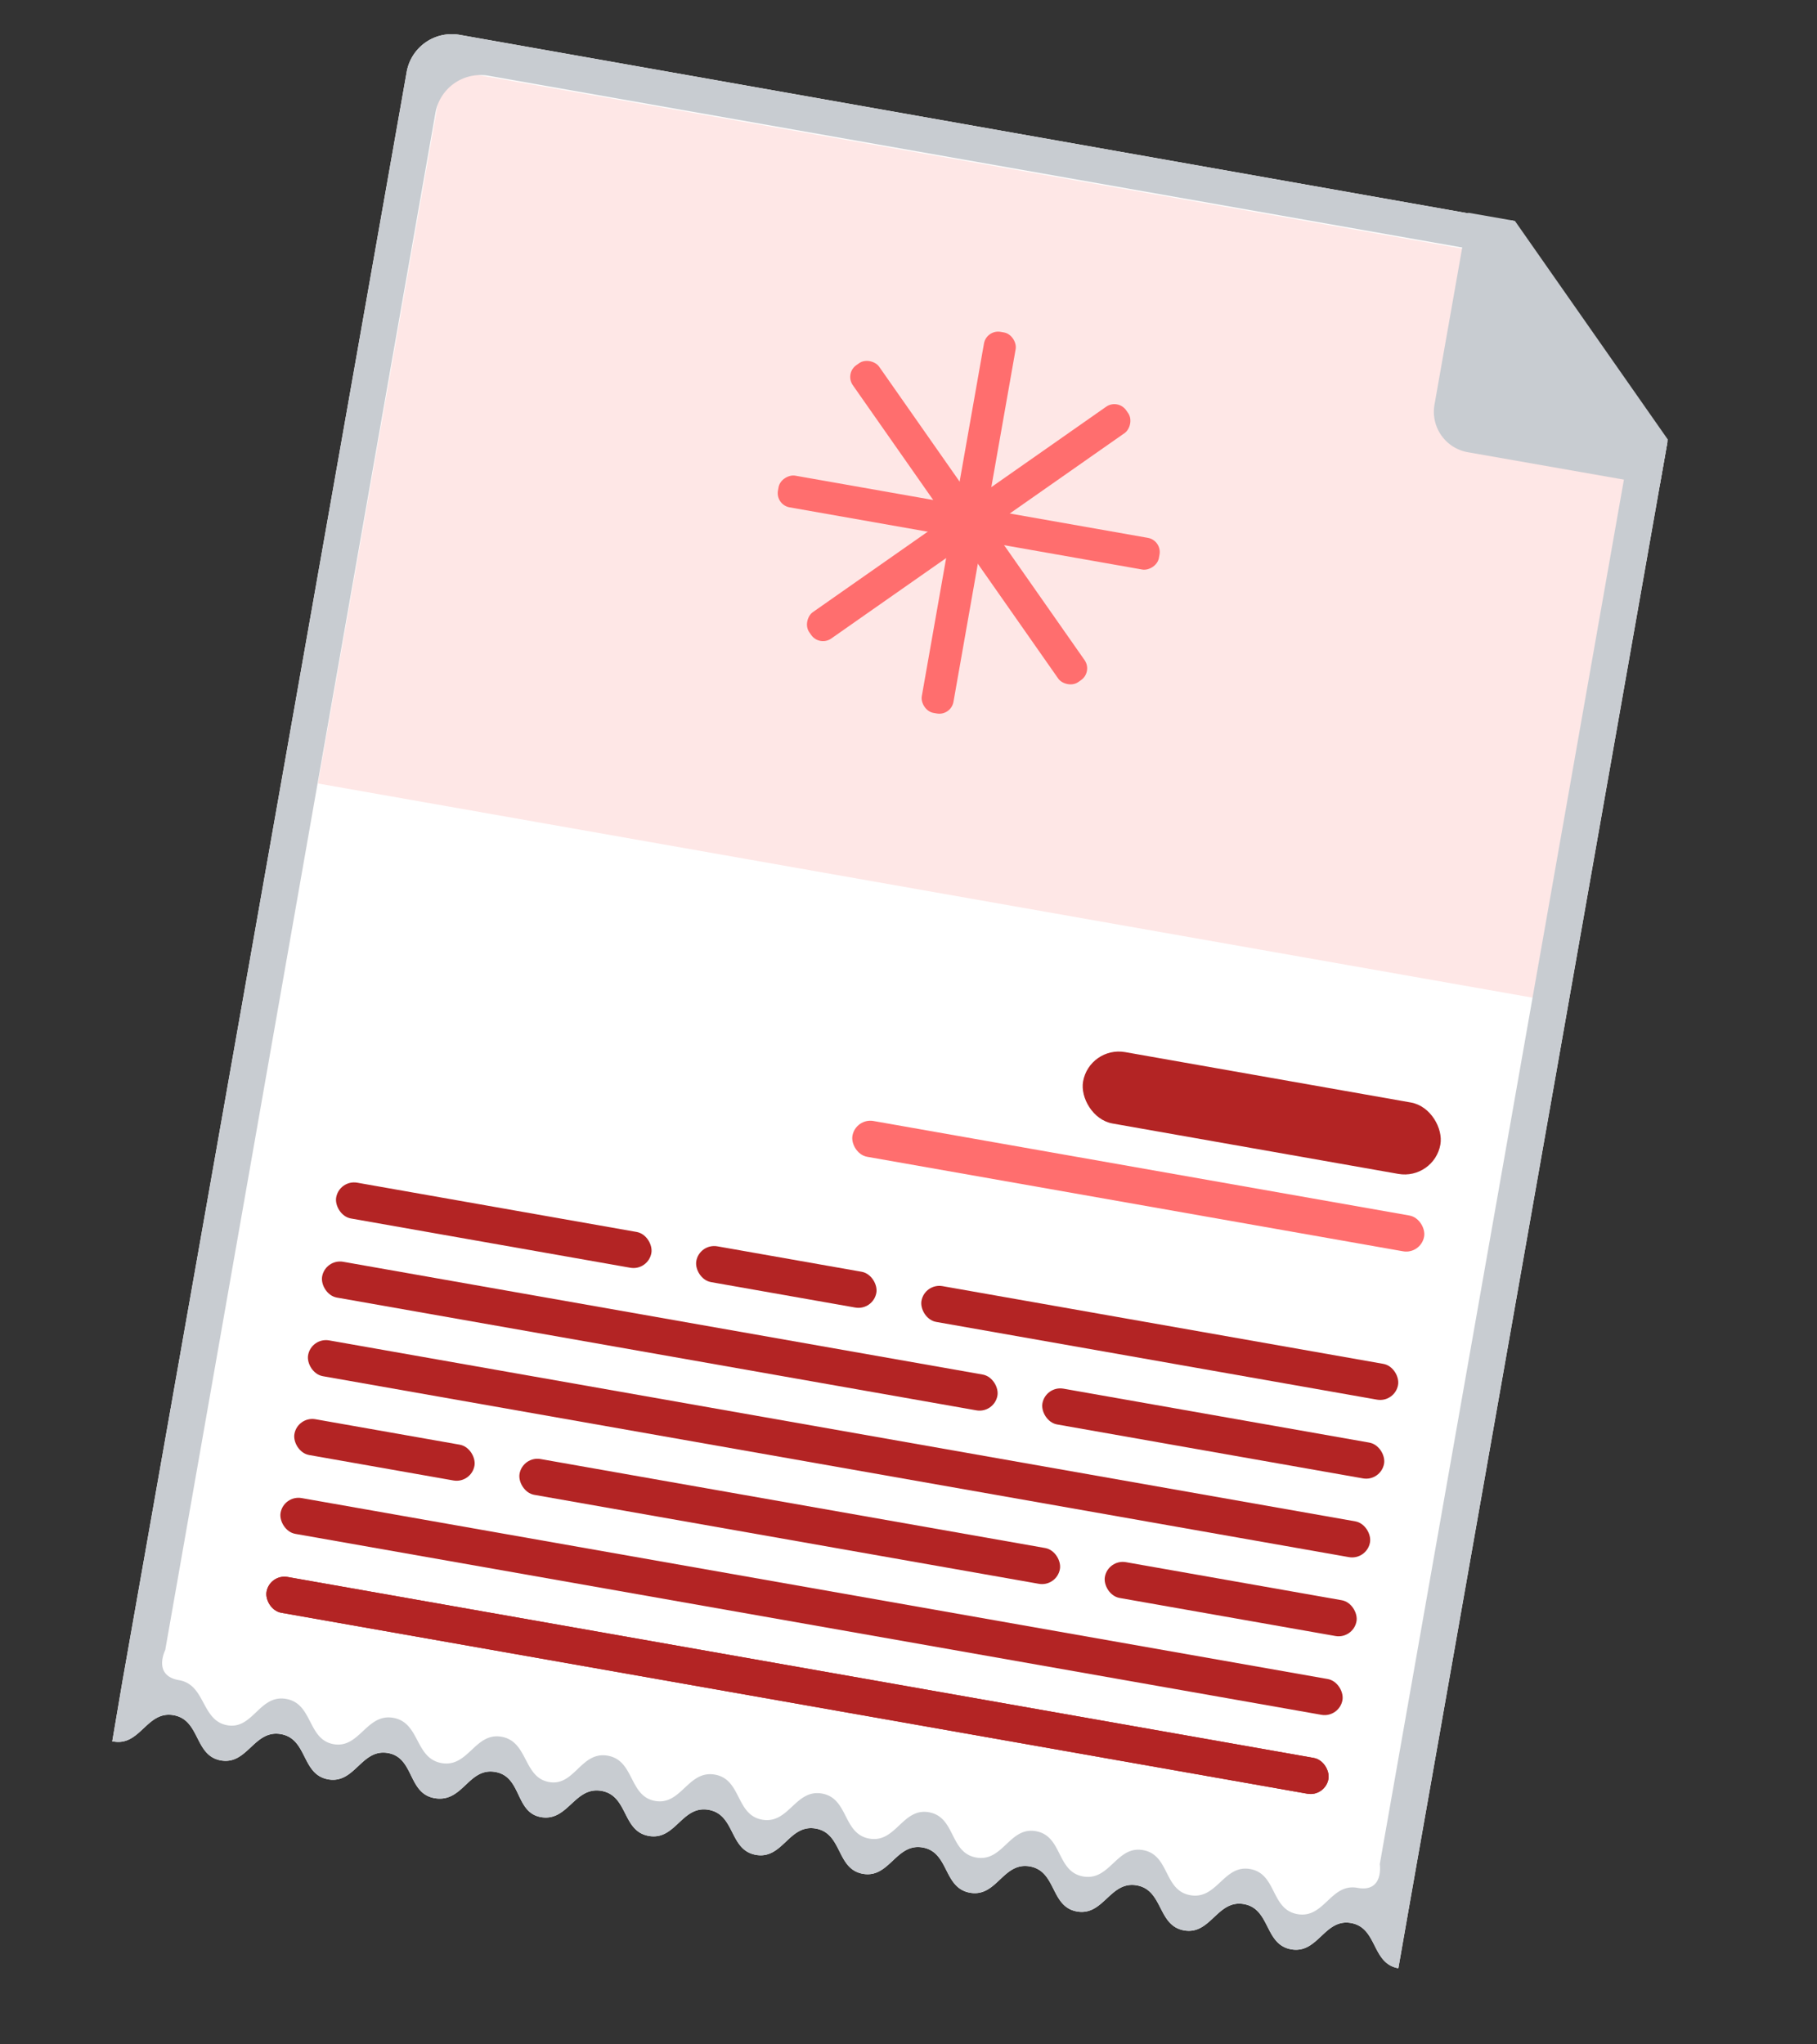 <svg xmlns="http://www.w3.org/2000/svg" viewBox="0 0 96 108">
    <rect x="0" y="0" width="96" height="108" fill="#333333" stroke="none"/>
    <path fill="none" d="M0 0h96v108H0z"/>
    <path d="M88.1 23.34l-8.18-11.69h-.2L24.28 1.84a2.42 2.42 0 00-2.8 2l-15 84.92L5.93 92H6c1.42.25 1.75-1.64 3.17-1.39s1.09 2.14 2.5 2.39 1.75-1.64 3.17-1.39 1.08 2.14 2.5 2.39 1.75-1.64 3.16-1.39S21.53 94.78 23 95s1.75-1.64 3.17-1.39 1.03 2.17 2.44 2.39 1.75-1.64 3.17-1.39 1.08 2.13 2.5 2.38 1.74-1.63 3.16-1.38 1.08 2.13 2.5 2.38 1.74-1.64 3.16-1.39 1.08 2.14 2.49 2.39 1.75-1.64 3.16-1.39 1.08 2.14 2.5 2.39 1.74-1.64 3.16-1.39 1.08 2.13 2.49 2.38 1.75-1.63 3.16-1.38 1.09 2.13 2.5 2.38 1.75-1.64 3.16-1.39 1.08 2.14 2.5 2.39 1.75-1.64 3.16-1.39 1.08 2.14 2.5 2.39l.58-3.31z" fill="#fff"/>
    <path d="M24.64 3.85a1.26 1.26 0 00-1.41 1.07L16.8 41.39 81 52.71l5.09-28.92-7.2-10.37z" fill="#fee7e6" fill-rule="evenodd"/>
    <rect x="13.65" y="88.07" width="56.97" height="1.92" rx=".96" transform="rotate(10 42.112 89.032)" fill="#b32424"/>
    <rect x="13.65" y="88.07" width="56.97" height="1.92" rx=".96" transform="rotate(10 42.112 89.032)" fill="#b32424"/>
    <rect x="14.39" y="83.91" width="56.97" height="1.92" rx=".96" transform="rotate(10 42.9 84.874)" fill="#b32424"/>
    <rect x="15.85" y="75.58" width="56.97" height="1.92" rx=".96" transform="rotate(10 44.356 76.512)" fill="#b32424"/>
    <rect x="15.48" y="75.63" width="9.66" height="1.92" rx=".96" transform="rotate(10 20.292 76.602)" fill="#b32424"/>
    <rect x="36.71" y="66.5" width="9.66" height="1.92" rx=".96" transform="rotate(10 41.551 67.486)" fill="#b32424"/>
    <rect x="58.27" y="83.52" width="13.5" height="1.92" rx=".96" transform="rotate(10 65.037 84.492)" fill="#b32424"/>
    <rect x="54.94" y="74.77" width="18.33" height="1.92" rx=".96" transform="rotate(10 64.096 75.706)" fill="#b32424"/>
    <rect x="27.23" y="79.41" width="28.99" height="1.92" rx=".96" transform="rotate(10 41.7 80.372)" fill="#b32424"/>
    <rect x="16.75" y="69.62" width="36.23" height="1.92" rx=".96" transform="rotate(10 34.85 70.548)" fill="#b32424"/>
    <rect x="17.63" y="63.77" width="16.91" height="1.92" rx=".96" transform="rotate(10 26.108 64.748)" fill="#b32424"/>
    <rect x="57.08" y="56.88" width="19.17" height="3.83" rx="1.92" transform="rotate(10 66.646 58.783)" fill="#b32424"/>
    <rect x="44.81" y="61.7" width="30.67" height="1.92" rx=".96" transform="rotate(10 60.13 62.635)" fill="#ff6e6e"/>
    <rect x="48.49" y="69.98" width="25.57" height="1.92" rx=".96" transform="rotate(10 61.26 70.944)" fill="#b32424"/>
    <path d="M87.69 25.67l-10.14-1.78a2.17 2.17 0 01-1.76-2.51l1.79-10.14 2.46.43 8.08 11.55z" fill="#c8ccd1" fill-rule="evenodd"/>
    <path d="M88.1 23.34l-8.18-11.69h-.2L24.28 1.84a2.42 2.42 0 00-2.8 2l-15 84.92L5.93 92H6c1.42.25 1.75-1.64 3.17-1.39s1.09 2.14 2.5 2.39 1.75-1.64 3.17-1.39 1.08 2.14 2.5 2.39 1.75-1.64 3.16-1.39S21.53 94.78 23 95s1.75-1.64 3.17-1.39 1.03 2.17 2.44 2.39 1.75-1.64 3.17-1.39 1.08 2.13 2.5 2.38 1.74-1.63 3.16-1.38 1.08 2.13 2.5 2.38 1.74-1.64 3.16-1.39 1.08 2.14 2.49 2.39 1.75-1.64 3.16-1.39 1.08 2.14 2.5 2.39 1.74-1.64 3.16-1.39 1.08 2.13 2.49 2.38 1.75-1.63 3.16-1.38 1.09 2.13 2.5 2.38 1.75-1.64 3.16-1.39 1.08 2.14 2.5 2.39 1.75-1.64 3.16-1.39 1.08 2.14 2.5 2.39l.58-3.31zM71.71 99.73c-1.41-.25-1.74 1.64-3.16 1.39s-1.08-2.12-2.49-2.38-1.75 1.63-3.17 1.38-1.08-2.12-2.49-2.38-1.75 1.64-3.17 1.39-1.08-2.13-2.49-2.39-1.74 1.64-3.16 1.39-1.08-2.13-2.49-2.39-1.75 1.64-3.16 1.39-1.09-2.13-2.5-2.38-1.75 1.63-3.16 1.38-1.08-2.13-2.5-2.38-1.77 1.64-3.16 1.39-1.08-2.14-2.5-2.39-1.75 1.64-3.11 1.39-1.09-2.14-2.5-2.39-1.75 1.64-3.17 1.39-1.13-2.14-2.55-2.39-1.78 1.64-3.16 1.39-1.08-2.14-2.5-2.39-1.75 1.64-3.12 1.39-1.13-2.14-2.54-2.38-.73-1.59-.73-1.59L23 6a2.42 2.42 0 012.8-2l53.74 9.48L86.21 23 72.9 98.48s.23 1.52-1.19 1.25z" fill="#c8ccd1"/>
    <rect x="50.33" y="17.39" width="1.7" height="20.44" rx=".76" transform="rotate(100 51.182 27.61)" fill="#ff6e6e"/>
    <rect x="50.33" y="17.39" width="1.7" height="20.44" rx=".76" transform="rotate(-170 51.181 27.611)" fill="#ff6e6e"/>
    <rect x="50.33" y="17.39" width="1.7" height="20.44" rx=".76" transform="rotate(-125 51.18 27.61)" fill="#ff6e6e"/>
    <rect x="50.33" y="17.39" width="1.7" height="20.44" rx=".76" transform="rotate(145 51.18 27.61)" fill="#ff6e6e"/>
</svg>
